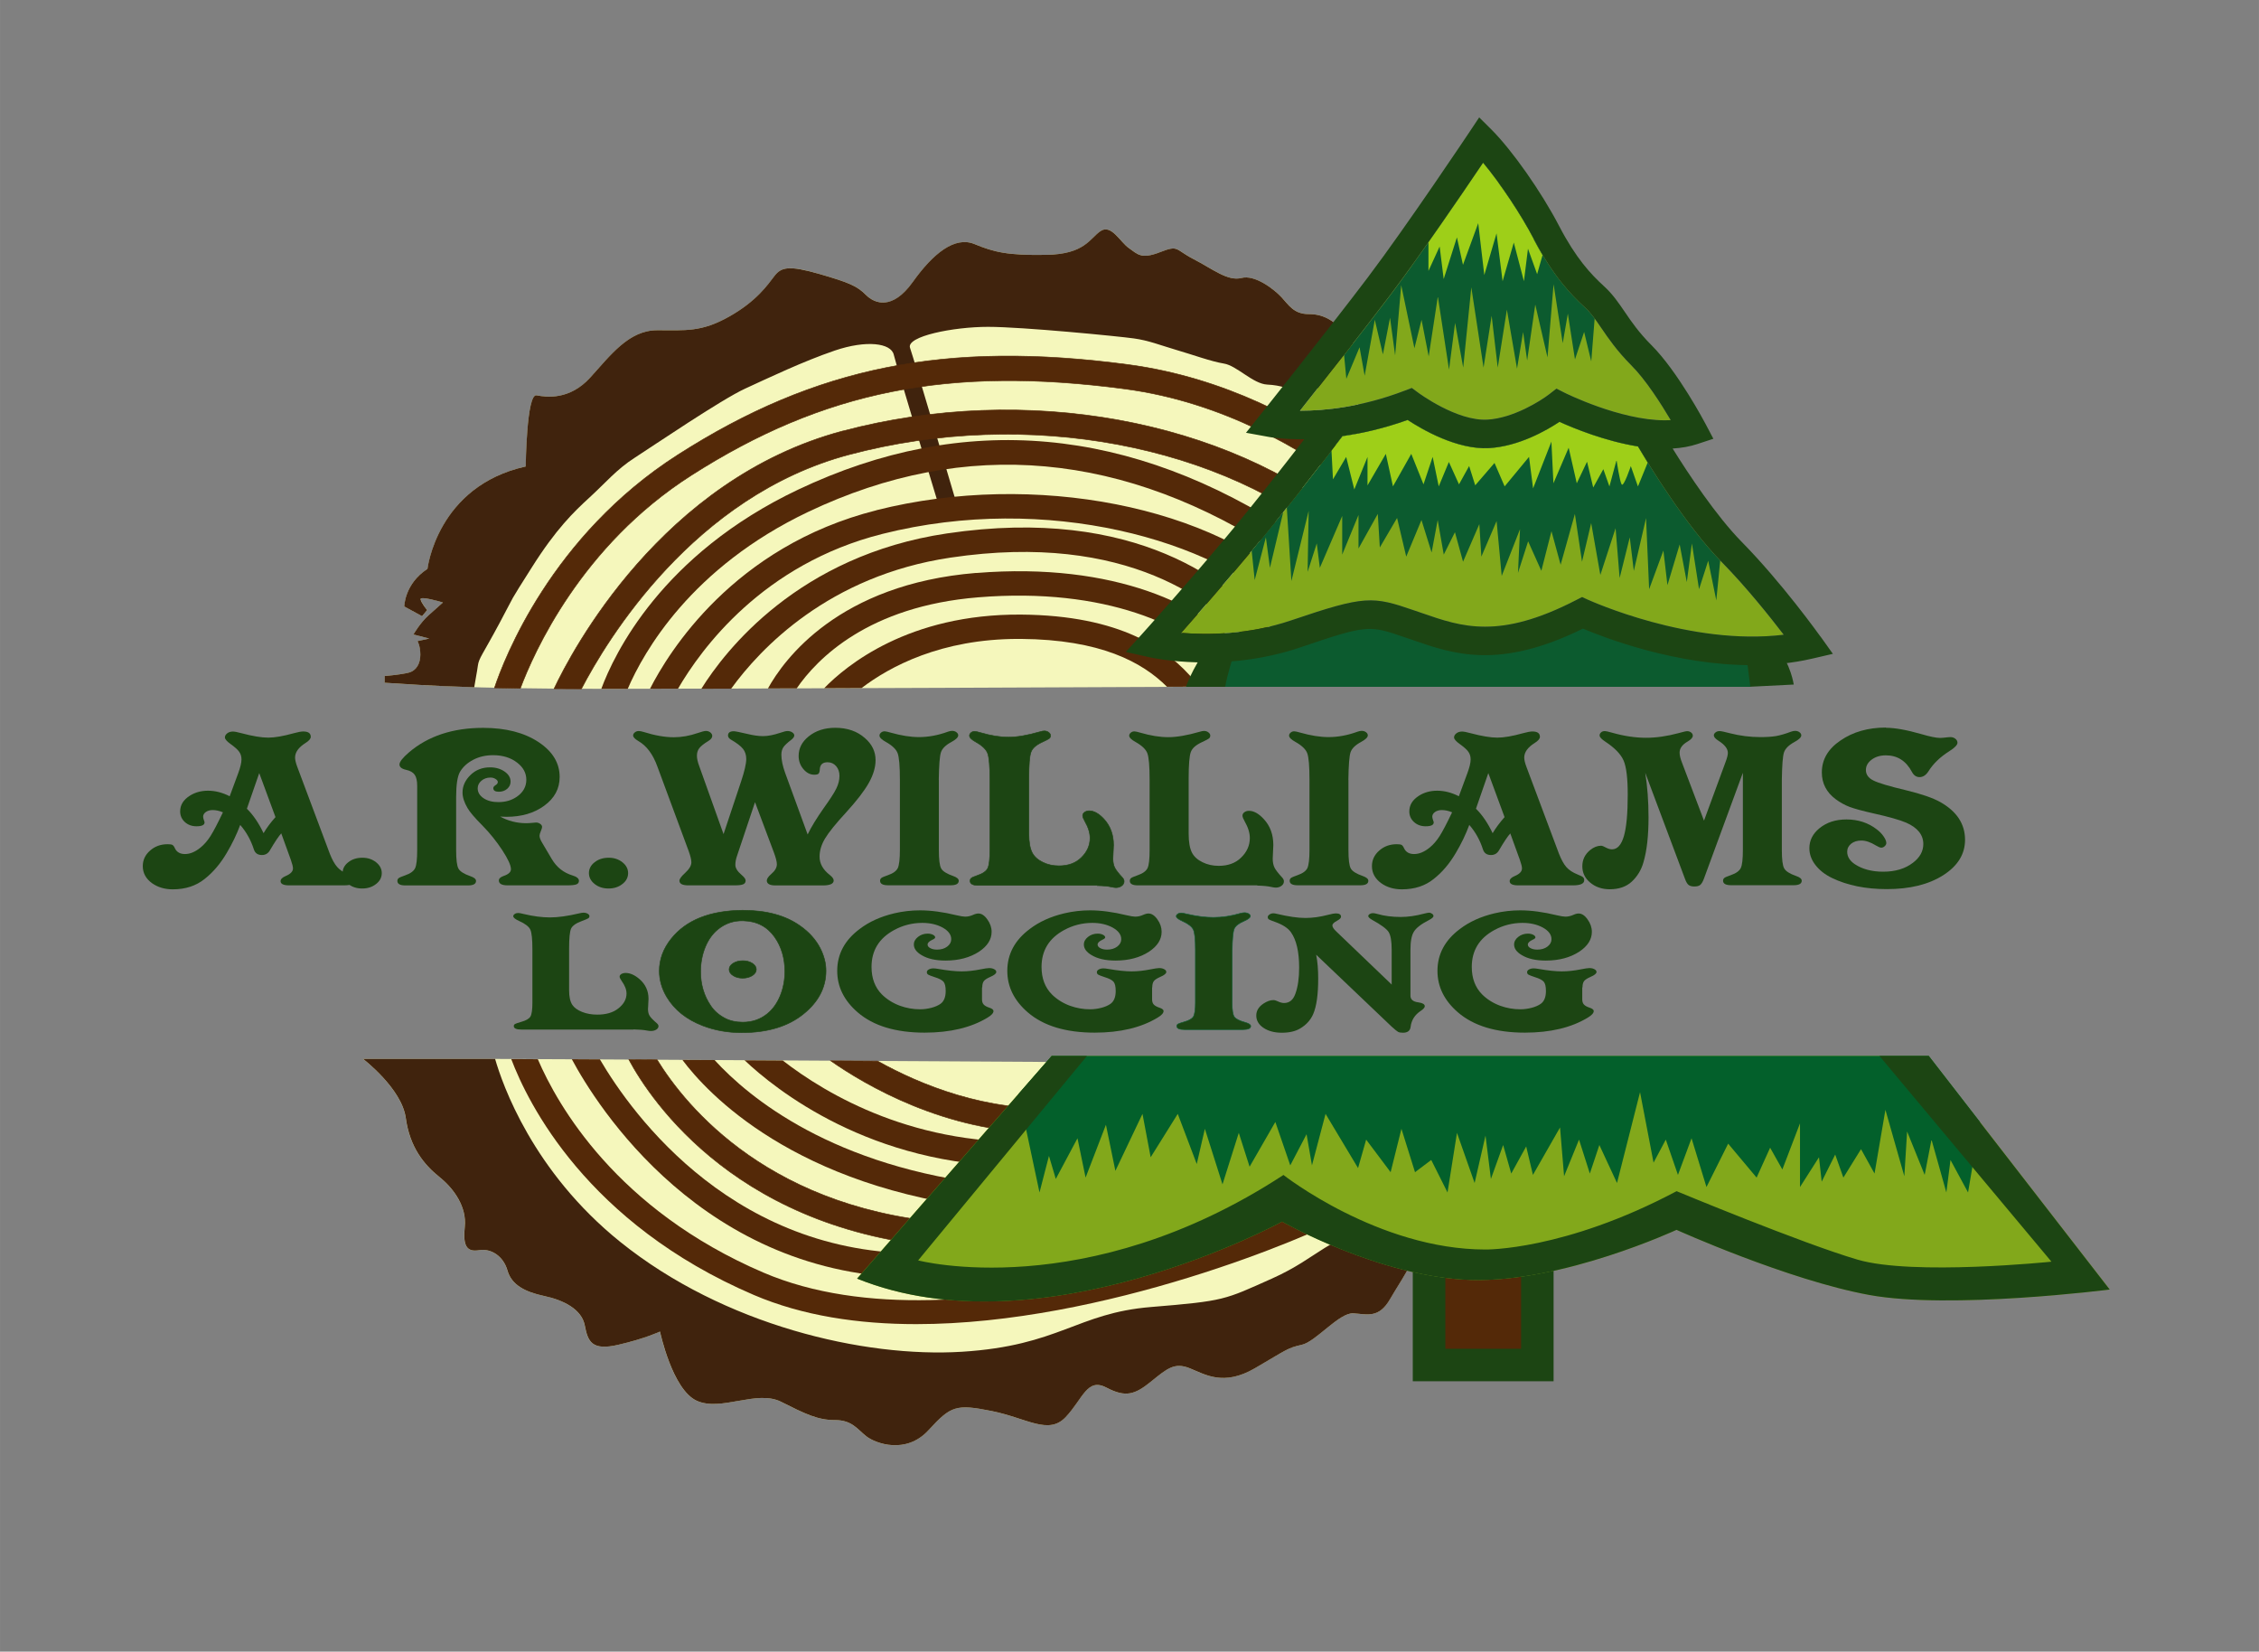 <?xml version="1.0" encoding="UTF-8"?>
<!DOCTYPE svg PUBLIC "-//W3C//DTD SVG 1.1//EN" "http://www.w3.org/Graphics/SVG/1.1/DTD/svg11.dtd">
<!-- Creator: CorelDRAW X5 -->
<svg xmlns="http://www.w3.org/2000/svg" xml:space="preserve" width="300.961mm" height="220.017mm" style="shape-rendering:geometricPrecision; text-rendering:geometricPrecision; image-rendering:optimizeQuality; fill-rule:evenodd; clip-rule:evenodd"
viewBox="0 0 30096 22002"
 xmlns:xlink="http://www.w3.org/1999/xlink">
 <rect x="0" y="0" width="30096" height="22002" fill="#808080" stroke="none"/>
 <defs>
  <style type="text/css">
   <![CDATA[
    .str2 {stroke:#0C5B2F;stroke-width:7.62}
    .str1 {stroke:#1C4513;stroke-width:7.62}
    .str0 {stroke:#542908;stroke-width:7.62}
    .fil5 {fill:#03602B;fill-rule:nonzero}
    .fil6 {fill:#0C5B2F;fill-rule:nonzero}
    .fil3 {fill:#1C4513;fill-rule:nonzero}
    .fil2 {fill:#40230D;fill-rule:nonzero}
    .fil1 {fill:#542908;fill-rule:nonzero}
    .fil4 {fill:#82A81B;fill-rule:nonzero}
    .fil7 {fill:#9ECF18;fill-rule:nonzero}
    .fil0 {fill:#F5F7BC;fill-rule:nonzero}
   ]]>
  </style>
 </defs>
 <g id="__x0023_Layer_x0020_1">
  <g id="_236621248">
   <path class="fil0" d="M14047 14147c0,0 -6976,-41 -7477,-41 -501,0 -1734,0 -1734,0 0,0 515,393 569,786 54,393 244,623 447,786 203,163 366,406 339,664 -27,257 27,339 190,312 163,-27 325,81 379,271 54,190 230,284 488,339 257,54 501,176 542,393 41,217 95,339 447,257 352,-81 555,-176 555,-176 0,0 163,772 488,921 325,149 799,-149 1124,14 325,163 488,244 718,244 230,0 298,122 420,217 122,95 528,244 826,-81 298,-325 366,-352 840,-257 474,95 759,325 989,81 230,-244 284,-528 542,-393 257,135 379,95 596,-81 217,-176 312,-257 515,-176 203,81 447,244 867,0 420,-244 433,-271 623,-312 190,-41 501,-433 691,-420 190,14 339,68 488,-190 149,-257 312,-474 312,-623 0,-149 -1111,-1233 -1111,-1233l-2547 -935 -1124 -366z"/>
  </g>
  <path class="fil1" d="M10042 17250c652,279 1397,389 2165,389 2511,0 5254,-1175 5700,-1426l-160 -283c-564,318 -4913,2163 -7577,1022 -1956,-838 -2743,-2232 -3005,-2842 -139,-1 -258,-1 -354,-2 220,582 1005,2188 3231,3142z"/>
  <path class="fil1" d="M12231 17022c65,0 130,-1 197,-4l-12 -325c-2601,97 -3993,-1845 -4424,-2581 -131,-1 -256,-1 -374,-2 322,601 1749,2911 4613,2911z"/>
  <path class="fil1 str0" d="M12765 16626l19 -325c-2512,-145 -3651,-1568 -4030,-2184 -129,-1 -255,-1 -376,-2 289,537 1474,2343 4388,2511z"/>
  <path class="fil1" d="M13217 16110l35 -323c-2156,-236 -3278,-1169 -3732,-1666 -145,-1 -288,-1 -429,-2 327,437 1488,1702 4126,1991z"/>
  <path class="fil1" d="M13606 15537c103,0 208,-3 315,-8l-17 -325c-1692,90 -2892,-624 -3476,-1077 -170,-1 -339,-2 -508,-3 404,383 1678,1413 3687,1413z"/>
  <path class="fil1 str0" d="M13922 15089c80,0 162,-2 244,-7l-20 -324c-999,60 -1888,-308 -2454,-623 -203,-1 -412,-2 -625,-4 452,316 1533,959 2855,959z"/>
  <path class="fil2" d="M18355 16382c-650,68 -772,366 -1409,650 -637,284 -623,298 -1612,379 -989,81 -1219,515 -2519,596 -1300,81 -3170,-352 -4551,-1463 -1169,-940 -1572,-2103 -1668,-2438 -9,0 -18,0 -25,0 -501,0 -1734,0 -1734,0 0,0 515,393 569,786 54,393 244,623 447,786 203,163 366,406 339,664 -27,257 27,339 190,312 163,-27 325,81 379,271 54,190 230,284 488,339 257,54 501,176 542,393 41,217 95,339 447,257 352,-81 555,-176 555,-176 0,0 163,772 488,921 325,149 799,-149 1124,14 325,163 488,244 718,244 230,0 298,122 420,217 122,95 528,244 826,-81 298,-325 366,-352 840,-257 474,95 759,325 989,81 230,-244 284,-528 542,-393 257,135 379,95 596,-81 217,-176 312,-257 515,-176 203,81 447,244 867,0 420,-244 433,-271 623,-312 190,-41 501,-433 691,-420 190,14 339,68 488,-190 149,-257 312,-474 312,-623 0,-43 -93,-165 -226,-316 -79,2 -162,8 -248,18z"/>
  <path class="fil0" d="M16784 8485l-984 664c0,0 -5883,27 -7753,27 -1869,0 -2470,-54 -2921,-81l0 -90c0,0 219,-18 321,-45 102,-27 154,-122 154,-239 0,-117 -38,-181 -38,-181l156 -34 -210 -54c0,0 88,-156 203,-257 115,-102 190,-169 190,-169 0,0 -312,-95 -298,-41 14,54 88,142 88,142l-68 81 -237 -129c0,0 2,-303 309,-501 0,0 126,-1102 1309,-1364 0,0 9,-975 145,-948 135,27 443,63 713,-235 271,-298 515,-632 894,-632 379,0 587,27 957,-181 370,-208 515,-424 605,-542 90,-117 190,-145 596,-27 406,117 506,163 623,280 117,117 352,208 623,-172 271,-379 560,-614 822,-506 262,108 442,153 957,144 515,-9 578,-217 722,-316 144,-99 262,145 379,226 117,81 163,153 415,54 253,-99 196,-36 447,93 251,129 454,298 637,251 183,-47 440,156 535,257 95,102 163,224 359,224 196,0 339,75 549,312 210,237 74,2106 20,2513 -54,406 -1219,1476 -1219,1476z"/>
  <path class="fil2" d="M17982 4496c-210,-237 -352,-312 -549,-312 -196,0 -264,-122 -359,-224 -95,-102 -352,-305 -535,-257 -183,47 -386,-122 -637,-251 -251,-129 -194,-192 -447,-93 -253,99 -298,27 -415,-54 -117,-81 -235,-325 -379,-226 -144,99 -208,307 -722,316 -515,9 -695,-36 -957,-144 -262,-108 -551,126 -822,506 -271,379 -506,289 -623,172 -117,-117 -217,-163 -623,-280 -406,-117 -506,-90 -596,27 -90,117 -235,334 -605,542 -370,208 -578,181 -957,181 -379,0 -623,334 -894,632 -271,298 -578,262 -713,235 -135,-27 -145,948 -145,948 -1183,262 -1309,1364 -1309,1364 -307,199 -309,501 -309,501l237 129 68 -81c0,0 -75,-88 -88,-142 -14,-54 298,41 298,41 0,0 -75,68 -190,169 -115,102 -203,257 -203,257l210 54 -156 34c0,0 38,63 38,181 0,117 -52,212 -154,239 -102,27 -321,45 -321,45l0 90c268,16 588,42 1193,60 12,-83 38,-206 48,-286 14,-104 59,-140 289,-569 230,-429 104,-226 429,-740 325,-515 560,-741 772,-935 212,-194 361,-375 601,-528 239,-154 1156,-777 1472,-921 316,-145 768,-361 1192,-506 424,-144 750,-99 786,54 36,154 614,2059 614,2059l253 27c0,0 -596,-2023 -650,-2176 -54,-154 578,-280 1039,-280 461,0 1743,126 1941,154 199,27 352,90 569,154 217,63 461,153 632,181 172,27 388,271 578,280 190,9 298,63 298,63 0,0 448,16 909,-101 -12,-289 -44,-515 -108,-588z"/>
  <path class="fil1 str0" d="M18074 6119c-707,-510 -1760,-1091 -3044,-1262 -2424,-322 -4162,26 -6001,1203 -1684,1077 -2315,2724 -2441,3103 107,2 221,5 344,7 178,-475 809,-1899 2273,-2835 1768,-1131 3443,-1465 5783,-1154 1312,174 2388,820 3062,1332 9,-121 18,-254 25,-392z"/>
  <path class="fil1 str0" d="M11229 5741c-2415,642 -3618,2947 -3847,3433 115,1 236,2 364,2 336,-646 1493,-2570 3567,-3120 2375,-631 4980,-137 6567,1226 68,-105 114,-200 123,-272 2,-13 3,-27 5,-43 -1673,-1377 -4345,-1871 -6779,-1225z"/>
  <path class="fil1" d="M17252 7117c-2184,-1442 -4412,-1642 -6620,-594 -1820,864 -2451,2193 -2621,2653 12,0 24,0 36,0 95,0 202,0 316,0 212,-492 844,-1616 2408,-2359 2099,-996 4219,-804 6302,571l179 -271z"/>
  <path class="fil1" d="M11678 6797c-1911,481 -2776,1902 -3018,2378 118,0 243,0 373,-1 308,-530 1131,-1662 2724,-2062 2192,-552 4423,85 5379,1032 71,-72 148,-151 226,-234 -1168,-1164 -3581,-1643 -5684,-1114z"/>
  <path class="fil1" d="M16905 8371c-491,-585 -1756,-1641 -4290,-1265 -1980,294 -2958,1567 -3271,2069 128,0 261,-1 397,-1 384,-529 1295,-1504 2923,-1746 2369,-352 3537,611 3989,1147l132 -89c0,0 47,-43 122,-115z"/>
  <path class="fil1" d="M13005 7632c-1835,150 -2561,1154 -2774,1539 126,0 253,-1 383,-1 272,-395 953,-1094 2418,-1213 1714,-140 2798,396 3235,878l271 -183c-489,-566 -1665,-1171 -3532,-1019z"/>
  <path class="fil1" d="M15915 9071c-351,-423 -983,-874 -2313,-884 -1496,-10 -2328,678 -2622,981 165,-1 331,-1 498,-2 378,-288 1061,-655 2090,-655 11,0 22,0 32,0 1062,8 1618,309 1948,638 162,-1 252,-1 252,-1l116 -78z"/>
  <polygon class="fil3" points="20265,16369 19256,16369 18822,16369 18822,16802 18822,17967 18822,18400 19256,18400 20265,18400 20698,18400 20698,17967 20698,16802 20698,16369 "/>
  <polygon class="fil1" points="20265,16802 19256,16802 19256,17967 20265,17967 "/>
  <path class="fil4" d="M14011 14066l11685 0 2411 3111c0,0 -2122,271 -3206,72 -1084,-199 -2565,-867 -2565,-867 0,0 -1517,704 -2736,668 -1219,-36 -2519,-777 -2519,-777 0,0 -3206,1752 -5662,759l2592 -2966z"/>
  <polygon class="fil5" points="26379,14946 25697,14066 14011,14066 13570,14572 13849,15885 13975,15398 14066,15705 14355,15163 14463,15687 14734,14983 14860,15597 15221,14838 15330,15416 15691,14838 15944,15506 16052,15037 16287,15777 16504,15091 16648,15542 16991,14946 17190,15524 17407,15109 17479,15524 17660,14838 18093,15560 18201,15181 18527,15615 18671,15037 18852,15615 19068,15452 19285,15885 19411,15091 19646,15759 19791,15127 19863,15705 20026,15253 20134,15633 20333,15272 20423,15651 20784,15019 20838,15669 21037,15181 21181,15633 21308,15253 21543,15759 21850,14549 22030,15488 22193,15181 22355,15651 22536,15163 22735,15813 23024,15235 23403,15687 23583,15289 23746,15579 23981,14964 23981,15813 24234,15416 24270,15741 24450,15380 24559,15687 24794,15308 24974,15633 25119,14784 25371,15669 25408,15073 25642,15651 25733,15181 25931,15885 25986,15452 26220,15885 "/>
  <path class="fil3" d="M25697 14066l-658 0 2292 2741c0,0 -1842,190 -2583,-27 -740,-217 -2411,-912 -2411,-912 -1499,795 -2547,777 -2547,777 -1427,0 -2691,-993 -2691,-993 -2637,1725 -4867,1138 -4867,1138l2249 -2723 -470 0 -2592 2966c2456,993 5662,-759 5662,-759 0,0 1300,741 2519,777 1219,36 2736,-668 2736,-668 0,0 1481,668 2565,867 1084,199 3206,-72 3206,-72l-2411 -3111z"/>
  <polygon class="fil6" points="16201,8925 16323,9149 23319,9149 23363,9037 23350,8859 23160,8749 21123,8210 20640,8409 19710,8530 18730,8386 18125,8174 17226,8481 16228,8679 "/>
  <path class="fil4" d="M17328 5472c-3,0 -6,0 -9,0 301,-380 840,-1063 1205,-1546 401,-531 976,-1374 1235,-1758 229,275 501,680 677,1018 252,484 486,732 681,910 80,73 140,161 216,272 93,137 209,306 401,499 193,193 397,514 525,730 -25,1 -51,2 -78,2 -600,0 -1331,-364 -1338,-368l-107 -54 -95 74c-113,88 -480,320 -824,339 -406,24 -919,-356 -924,-360l-84 -62 -97 37c-575,220 -1070,266 -1384,266z"/>
  <path class="fil6" d="M20820 4571l68 -393 95 610 122 -366 95 393 45 -571c-41,-55 -81,-104 -128,-147 -195,-179 -429,-426 -681,-910 -124,-239 -296,-510 -467,-746l-450 84c-290,425 -691,1002 -993,1403 -181,239 -403,526 -619,802l30 316 176 -420 68 379 135 -745 108 461 95 -488 68 501 81 -935 176 840 95 -379 95 488 122 -799 149 975 81 -623 108 596 108 -1070 163 1070 108 -691 81 691 122 -772 135 786 81 -488 54 379 108 -745 163 704 81 -975 122 786z"/>
  <path class="fil4" d="M21162 7993l-84 -39 -82 42c-1024,528 -1521,356 -2048,173l-102 -35c-562,-194 -657,-204 -1644,131 -571,194 -1126,194 -1465,166 211,-239 540,-615 895,-1039 537,-641 1128,-1416 1254,-1581 255,-36 549,-102 868,-216 190,125 660,399 1085,375 397,-23 768,-237 938,-350 189,86 608,258 1046,328 139,235 639,1057 1112,1537 325,330 639,723 829,971 -1245,154 -2586,-457 -2601,-463z"/>
  <path class="fil6" d="M21199 6968l122 691 203 -623 54 664 135 -542 54 447 163 -704 41 948 190 -515 54 461 163 -542 95 501 68 -515 95 610 122 -379 108 528 52 -530c-468,-483 -958,-1288 -1095,-1520 -438,-70 -857,-242 -1046,-328 -170,113 -541,327 -938,350 -425,25 -895,-249 -1085,-375 -319,114 -613,179 -868,216 -86,113 -388,509 -742,953l61 976 230 -935 -14 813 122 -379 41 325 298 -691 0 515 217 -528 0 447 257 -461 27 447 230 -393 122 515 203 -488 135 433 81 -433 81 461 149 -298 108 393 217 -501 27 433 203 -474 68 731 244 -623 -27 582 135 -420 176 393 135 -528 122 447 190 -677 95 637 122 -515z"/>
  <path class="fil6" d="M16676 7339l40 388 149 -569 54 406 177 -742c-137,171 -280,347 -420,516z"/>
  <path class="fil7" d="M21145 6155l81 339 135 -244 81 230 95 -352c0,0 41,284 68,325 27,41 122,-244 122,-244l95 271 130 -318c-56,-91 -101,-166 -130,-215 -438,-70 -857,-242 -1046,-328 -170,113 -541,327 -938,350 -425,25 -895,-249 -1085,-375 -319,114 -613,179 -868,216 -28,36 -79,103 -146,191l20 384 176 -298 108 433 176 -433 0 379 244 -420 95 433 244 -433 163 406 122 -366 81 393 135 -325 135 298 135 -244 81 257 257 -298 135 312 325 -393 54 420 244 -623 27 555 203 -474 108 474 135 -284z"/>
  <path class="fil7" d="M20435 3186c-176,-338 -448,-743 -677,-1018 -160,237 -441,650 -727,1057l0 384 149 -325 54 433 176 -555 81 366 203 -555 81 691 163 -555 81 637 149 -515 135 515 54 -433 122 339 72 -253c-39,-65 -78,-134 -118,-211z"/>
  <path class="fil3" d="M24253 8479c-21,-29 -511,-714 -1048,-1260 -341,-347 -712,-908 -921,-1244 120,-7 231,-27 330,-60l213 -70 -105 -199c-15,-28 -370,-698 -720,-1048 -167,-167 -268,-314 -356,-444 -83,-121 -161,-236 -273,-338 -180,-164 -377,-375 -601,-805 -237,-456 -625,-1008 -901,-1284l-164 -163 -128 192c-8,12 -834,1249 -1357,1941 -525,694 -1415,1809 -1424,1820l-198 248 313 57c7,1 179,32 464,29 -248,321 -656,844 -1036,1298 -595,711 -1119,1289 -1124,1295l-218 241 317 71c40,9 985,215 2008,-132 897,-305 916,-298 1398,-132l102 35c539,187 1149,398 2265,-153 286,121 1232,487 2248,487 267,0 540,-25 806,-87l276 -64 -165 -231zm-6925 -3007l0 0c-3,0 -6,0 -9,0 301,-380 840,-1063 1205,-1546 401,-531 976,-1374 1235,-1758 229,275 501,680 677,1018 252,484 486,732 681,910 80,73 140,161 216,272 93,137 209,306 401,499 193,193 397,514 525,730 -25,1 -51,2 -78,2 -600,0 -1331,-364 -1338,-368l-107 -54 -95 74c-113,88 -480,320 -824,339 -406,24 -919,-356 -924,-360l-84 -62 -97 37c-575,220 -1070,266 -1384,266zm3834 2520l0 0 -84 -39 -82 42c-1024,528 -1521,356 -2048,173l-102 -35c-562,-194 -657,-204 -1644,131 -571,194 -1126,194 -1465,166 211,-239 540,-615 895,-1039 537,-641 1128,-1416 1254,-1581 255,-36 549,-102 868,-216 190,125 660,399 1085,375 397,-23 768,-237 938,-350 189,86 608,258 1046,328 139,235 639,1057 1112,1537 325,330 639,723 829,971 -1245,154 -2586,-457 -2601,-463z"/>
  <path class="fil3" d="M23272 8776l47 372 579 -29c0,0 -44,-283 -207,-459 -163,-176 -420,115 -420,115z"/>
  <path class="fil3" d="M16440 8706c0,0 -90,280 -117,443l-524 0c0,0 144,-397 388,-623 244,-226 253,181 253,181z"/>
  <g id="_236624368">
   <path class="fil3" d="M3749 11099c-36,39 -87,115 -153,228 -24,42 -60,63 -107,63 -55,0 -91,-25 -107,-75 -40,-124 -100,-232 -182,-326 -47,127 -107,251 -180,374 -83,141 -180,256 -293,345 -114,92 -255,139 -425,139 -107,0 -198,-27 -274,-80 -84,-60 -126,-137 -126,-229 0,-81 32,-150 97,-207 64,-57 142,-85 234,-85 32,0 54,3 65,10 11,7 22,21 32,44 24,51 69,77 134,77 68,0 137,-29 208,-87 48,-39 93,-91 133,-154 40,-63 95,-168 165,-315 -48,-20 -94,-30 -136,-30 -37,0 -68,9 -92,26 -24,17 -36,38 -36,63 0,12 5,32 15,59 3,5 4,11 4,17 0,34 -36,51 -107,51 -63,0 -114,-19 -156,-57 -41,-38 -62,-85 -62,-141 0,-86 43,-155 130,-210 70,-44 150,-66 241,-66 97,0 193,25 289,74l113 -306c29,-78 44,-140 44,-185 0,-39 -10,-73 -31,-102 -20,-29 -58,-62 -113,-102 -51,-36 -77,-66 -77,-89 0,-21 11,-39 32,-55 21,-16 46,-23 76,-23 20,0 57,7 109,21 150,40 270,60 360,60 88,0 202,-20 342,-59 55,-15 96,-23 124,-23 68,0 101,24 101,71 0,26 -24,54 -71,83 -92,58 -138,123 -138,194 0,30 10,73 31,128l432 1153c31,78 63,137 99,177 35,40 85,73 150,99 38,15 62,27 73,37 10,10 15,23 15,40 0,45 -50,68 -151,68l-727 0c-77,0 -115,-19 -115,-56 0,-26 22,-49 67,-68 65,-27 98,-61 98,-102 0,-23 -10,-62 -29,-116l-128 -353zm-296 -799l0 0 -164 473c85,84 159,193 222,326 39,-67 92,-139 159,-214l-216 -585z"/>
   <path class="fil3" d="M4829 11426c70,0 130,20 181,60 50,40 76,88 76,145 0,57 -25,106 -76,145 -50,40 -112,60 -185,60 -73,0 -134,-20 -185,-60 -50,-40 -76,-88 -76,-145 0,-57 25,-106 76,-145 50,-40 113,-60 188,-60z"/>
   <path class="fil3" d="M6659 10876c110,60 227,90 352,90 22,0 54,-2 98,-6 15,-2 26,-3 31,-3 22,0 41,6 57,18 17,12 25,26 25,41 0,11 -6,30 -17,56 -11,26 -17,46 -17,60 0,24 11,55 34,93l130 220c65,109 157,181 275,217 57,17 86,41 86,71 0,23 -11,39 -34,48 -23,9 -66,13 -128,13l-788 0c-78,0 -117,-22 -117,-65 0,-25 21,-45 63,-60 65,-22 98,-52 98,-90 0,-51 -38,-135 -115,-253 -77,-117 -164,-226 -262,-326 -105,-105 -172,-184 -201,-235 -45,-76 -67,-146 -67,-208 0,-87 36,-165 107,-234 69,-67 156,-101 260,-101 75,0 140,19 193,56 54,37 80,82 80,134 0,38 -15,70 -45,96 -30,26 -67,39 -112,39 -48,0 -73,-16 -73,-48 0,-14 10,-27 29,-39 20,-12 31,-26 31,-42 0,-15 -10,-29 -30,-41 -20,-13 -42,-19 -68,-19 -47,0 -87,14 -120,42 -33,28 -50,62 -50,101 0,53 26,97 78,132 52,35 118,52 197,52 96,0 178,-24 247,-72 84,-58 126,-134 126,-226 0,-88 -40,-164 -120,-226 -85,-67 -193,-101 -323,-101 -97,0 -185,20 -264,61 -79,41 -138,95 -178,163 -33,60 -50,171 -50,332l0 708c0,128 10,210 31,247 20,37 73,71 159,101 50,17 75,38 75,63 0,40 -36,60 -107,60l-834 0c-71,0 -107,-20 -107,-60 0,-16 6,-28 17,-37 11,-9 40,-21 86,-37 70,-24 114,-56 133,-95 19,-39 28,-121 28,-244l0 -853c0,-67 -11,-117 -33,-148 -22,-32 -60,-54 -115,-66 -59,-13 -88,-37 -88,-71 0,-35 42,-89 126,-161 255,-218 585,-327 989,-327 302,0 549,64 740,191 186,124 279,278 279,463 0,156 -68,283 -205,383 -135,99 -303,148 -505,148 -23,0 -52,-1 -88,-3z"/>
   <path class="fil3" d="M8111 11426c70,0 130,20 181,60 50,40 76,88 76,145 0,57 -25,106 -76,145 -50,40 -112,60 -185,60 -73,0 -134,-20 -185,-60 -50,-40 -76,-88 -76,-145 0,-57 25,-106 76,-145 50,-40 113,-60 188,-60z"/>
   <path class="fil3" d="M9638 11116l235 -705c46,-138 69,-238 69,-300 0,-53 -14,-98 -43,-135 -29,-37 -83,-78 -162,-124 -26,-16 -38,-34 -38,-54 0,-38 26,-57 77,-57 19,0 80,12 182,36 78,19 147,29 208,29 65,0 141,-15 228,-44 46,-16 78,-24 98,-24 24,0 45,6 63,18 18,12 27,26 27,41 0,17 -13,36 -38,56 -55,42 -91,76 -108,102 -17,26 -26,59 -26,99 0,69 17,150 50,241l300 821c48,-100 120,-217 214,-351 84,-117 140,-203 168,-261 28,-57 42,-113 42,-169 0,-52 -15,-95 -45,-130 -30,-34 -68,-51 -114,-51 -65,0 -99,31 -103,92 -1,30 -7,50 -17,60 -10,10 -29,14 -57,14 -55,0 -103,-25 -145,-75 -42,-50 -63,-108 -63,-175 0,-101 44,-188 132,-259 94,-77 213,-116 356,-116 159,0 291,45 394,136 96,82 143,181 143,295 0,95 -30,196 -90,303 -60,107 -159,235 -296,386 -142,154 -237,271 -286,353 -49,81 -74,162 -74,243 0,93 45,173 134,243 36,28 54,53 54,75 0,44 -49,66 -147,66l-629 0c-76,0 -115,-22 -115,-65 0,-24 20,-53 59,-87 50,-42 75,-86 75,-130 0,-33 -13,-86 -40,-158l-251 -669 -241 719c-14,40 -21,79 -21,116 0,42 27,86 80,131 38,32 57,58 57,78 0,24 -11,41 -33,50 -22,10 -62,14 -118,14l-612 0c-79,0 -119,-21 -119,-62 0,-23 24,-57 73,-101 57,-52 86,-100 86,-143 0,-35 -12,-85 -36,-151l-415 -1121c-59,-166 -144,-281 -256,-345 -46,-27 -69,-52 -69,-74 0,-15 8,-29 23,-41 15,-12 32,-18 52,-18 15,0 36,4 63,12 149,47 284,71 404,71 104,0 212,-19 321,-57 52,-18 88,-27 107,-27 23,0 43,7 59,20 17,14 25,29 25,47 0,24 -18,47 -55,69 -56,34 -95,65 -117,93 -22,28 -32,62 -32,101 0,37 10,84 31,139l325 909z"/>
   <path class="fil3" d="M12508 10388l0 934c0,128 10,210 31,247 20,37 74,71 161,101 48,17 73,38 73,63 0,40 -36,60 -107,60l-834 0c-71,0 -107,-20 -107,-60 0,-16 6,-28 17,-37 11,-9 40,-21 86,-37 70,-24 114,-56 133,-95 18,-39 28,-121 28,-244l0 -933c0,-182 -10,-299 -30,-353 -20,-53 -72,-103 -158,-151 -56,-31 -84,-59 -84,-84 0,-15 7,-28 21,-40 14,-12 30,-17 48,-17 13,0 40,6 82,18 138,39 263,59 375,59 126,0 255,-24 386,-72 20,-7 39,-11 55,-11 23,0 42,6 58,18 16,12 24,26 24,42 0,26 -31,56 -92,89 -75,40 -121,86 -138,136 -17,51 -26,173 -29,366z"/>
   <path class="fil3 str1" d="M14622 11794l-1591 0c-71,0 -107,-20 -107,-60 0,-16 6,-28 17,-37 11,-9 40,-21 86,-37 70,-24 114,-56 133,-95 18,-39 28,-121 28,-244l0 -933c0,-182 -10,-299 -30,-353 -20,-53 -72,-103 -158,-151 -56,-31 -84,-59 -84,-84 0,-15 7,-28 21,-40 14,-12 30,-17 48,-17 14,0 41,6 82,18 134,39 257,59 369,59 113,0 253,-24 419,-72 23,-7 42,-11 57,-11 23,0 43,6 59,19 17,13 25,27 25,43 0,16 -6,29 -17,38 -11,9 -43,26 -96,50 -80,37 -130,81 -148,133 -19,51 -28,167 -28,347l0 739c0,112 15,198 46,256 28,51 74,93 139,124 64,32 136,48 215,48 125,0 224,-36 298,-109 78,-75 117,-163 117,-262 0,-68 -23,-142 -69,-222 -19,-34 -29,-59 -29,-75 0,-18 8,-33 25,-46 17,-12 37,-19 61,-19 64,0 129,36 197,109 85,92 128,208 128,347 0,21 -2,66 -6,136 -1,18 -2,33 -2,44 0,48 8,88 24,121 16,32 51,77 104,134 14,16 21,32 21,48 0,24 -11,44 -32,60 -21,16 -47,24 -77,24 -14,0 -34,-3 -61,-9 -43,-10 -105,-16 -186,-18z"/>
   <path class="fil3" d="M16750 11794l-1591 0c-71,0 -107,-20 -107,-60 0,-16 6,-28 17,-37 12,-9 40,-21 86,-37 70,-24 114,-56 133,-95 19,-39 28,-121 28,-244l0 -933c0,-182 -10,-299 -30,-353 -20,-53 -72,-103 -158,-151 -56,-31 -84,-59 -84,-84 0,-15 7,-28 21,-40 14,-12 30,-17 48,-17 14,0 41,6 82,18 134,39 257,59 369,59 113,0 253,-24 419,-72 23,-7 42,-11 57,-11 23,0 43,6 59,19 17,13 25,27 25,43 0,16 -6,29 -17,38 -11,9 -43,26 -95,50 -80,37 -130,81 -148,133 -18,51 -28,167 -28,347l0 739c0,112 15,198 46,256 28,51 74,93 139,124 64,32 136,48 215,48 125,0 224,-36 298,-109 78,-75 117,-163 117,-262 0,-68 -23,-142 -69,-222 -19,-34 -29,-59 -29,-75 0,-18 8,-33 25,-46 17,-12 37,-19 61,-19 64,0 130,36 197,109 86,92 128,208 128,347 0,21 -2,66 -6,136 -1,18 -2,33 -2,44 0,48 8,88 24,121 16,32 51,77 104,134 14,16 21,32 21,48 0,24 -10,44 -32,60 -21,16 -47,24 -77,24 -14,0 -34,-3 -61,-9 -43,-10 -105,-16 -185,-18z"/>
   <path class="fil3" d="M17965 10388l0 934c0,128 10,210 31,247 20,37 74,71 161,101 48,17 73,38 73,63 0,40 -36,60 -107,60l-834 0c-71,0 -107,-20 -107,-60 0,-16 6,-28 17,-37 12,-9 40,-21 86,-37 70,-24 114,-56 133,-95 18,-39 28,-121 28,-244l0 -933c0,-182 -10,-299 -30,-353 -20,-53 -72,-103 -158,-151 -56,-31 -84,-59 -84,-84 0,-15 7,-28 21,-40 14,-12 30,-17 48,-17 13,0 40,6 82,18 138,39 263,59 375,59 126,0 255,-24 386,-72 20,-7 39,-11 55,-11 23,0 42,6 58,18 16,12 24,26 24,42 0,26 -31,56 -92,89 -75,40 -121,86 -138,136 -17,51 -26,173 -29,366z"/>
   <path class="fil3" d="M20124 11099c-36,39 -87,115 -153,228 -24,42 -60,63 -107,63 -55,0 -91,-25 -107,-75 -40,-124 -100,-232 -182,-326 -47,127 -107,251 -180,374 -83,141 -180,256 -293,345 -113,92 -255,139 -425,139 -107,0 -198,-27 -273,-80 -84,-60 -126,-137 -126,-229 0,-81 32,-150 97,-207 64,-57 142,-85 234,-85 32,0 54,3 65,10 11,7 22,21 32,44 24,51 69,77 134,77 68,0 137,-29 208,-87 48,-39 93,-91 133,-154 40,-63 95,-168 165,-315 -48,-20 -94,-30 -136,-30 -37,0 -68,9 -92,26 -24,17 -36,38 -36,63 0,12 5,32 15,59 3,5 4,11 4,17 0,34 -36,51 -107,51 -63,0 -114,-19 -156,-57 -41,-38 -62,-85 -62,-141 0,-86 43,-155 130,-210 70,-44 150,-66 241,-66 97,0 193,25 289,74l113 -306c29,-78 44,-140 44,-185 0,-39 -10,-73 -31,-102 -20,-29 -58,-62 -113,-102 -51,-36 -77,-66 -77,-89 0,-21 11,-39 32,-55 21,-16 46,-23 76,-23 20,0 57,7 109,21 150,40 270,60 360,60 88,0 202,-20 342,-59 55,-15 96,-23 124,-23 68,0 101,24 101,71 0,26 -24,54 -71,83 -92,58 -138,123 -138,194 0,30 10,73 31,128l432 1153c31,78 63,137 98,177 35,40 85,73 150,99 38,15 62,27 73,37 10,10 15,23 15,40 0,45 -50,68 -151,68l-727 0c-77,0 -115,-19 -115,-56 0,-26 22,-49 67,-68 65,-27 97,-61 97,-102 0,-23 -10,-62 -29,-116l-128 -353zm-296 -799l0 0 -164 473c85,84 159,193 222,326 40,-67 93,-139 159,-214l-216 -585z"/>
   <path class="fil3" d="M23220 10294l-520 1414c-15,40 -32,67 -49,81 -17,14 -44,20 -79,20 -33,0 -58,-7 -76,-21 -17,-14 -33,-41 -47,-80l-530 -1414c29,182 44,380 44,595 0,243 -22,442 -67,595 -29,105 -82,191 -157,261 -73,67 -170,101 -293,101 -105,0 -193,-31 -264,-92 -68,-58 -101,-130 -101,-214 0,-88 35,-160 105,-217 47,-38 96,-57 145,-57 14,0 37,9 69,27 27,14 52,21 77,21 71,0 124,-59 158,-176 34,-117 51,-301 51,-552 0,-216 -18,-367 -54,-452 -36,-85 -117,-170 -243,-253 -52,-34 -78,-62 -78,-84 0,-16 7,-30 20,-41 13,-12 30,-17 51,-17 13,0 44,7 94,21 158,45 310,68 455,68 136,0 280,-21 432,-62 61,-17 99,-26 115,-26 20,0 38,6 53,18 15,12 22,26 22,42 0,25 -23,51 -69,78 -71,41 -107,90 -107,148 0,34 10,78 31,131l294 775 285 -775c22,-58 33,-100 33,-127 0,-56 -42,-110 -126,-163 -41,-26 -61,-50 -61,-71 0,-15 8,-28 23,-40 15,-12 34,-17 55,-17 19,0 65,10 138,29 133,34 268,51 405,51 84,0 154,-5 209,-14 55,-10 121,-29 198,-58 20,-7 39,-11 55,-11 23,0 42,6 58,18 16,12 24,26 24,42 0,26 -31,56 -92,89 -75,41 -121,87 -138,137 -17,50 -26,172 -29,365l0 934c0,127 10,209 31,246 20,38 73,72 159,102 50,17 75,38 75,63 0,40 -36,60 -107,60l-834 0c-71,0 -107,-20 -107,-60 0,-16 6,-28 17,-37 11,-9 40,-21 86,-37 70,-24 114,-56 133,-95 19,-39 28,-121 28,-244l0 -1026z"/>
   <path class="fil3" d="M25128 9695c117,0 274,28 469,84 116,34 200,51 250,51 22,0 57,-3 105,-9 12,-1 22,-2 33,-2 25,0 47,7 66,22 19,15 28,33 28,53 0,29 -36,67 -109,113 -122,77 -215,167 -279,270 -33,50 -72,75 -117,75 -43,0 -77,-23 -101,-68 -78,-148 -194,-222 -348,-222 -75,0 -138,19 -189,57 -51,38 -77,84 -77,139 0,59 33,106 100,139 67,34 212,77 435,130 207,50 359,103 457,158 219,124 329,291 329,502 0,191 -97,348 -291,472 -195,124 -445,185 -750,185 -284,0 -528,-50 -733,-149 -93,-45 -166,-103 -220,-173 -54,-70 -80,-145 -80,-223 0,-103 44,-191 132,-264 96,-79 216,-119 362,-119 155,0 291,44 405,133 36,27 66,58 90,93 24,35 36,64 36,88 0,15 -7,29 -21,42 -14,13 -29,20 -46,20 -15,0 -39,-10 -71,-29 -71,-44 -136,-66 -195,-66 -55,0 -100,14 -135,42 -35,28 -53,64 -53,108 0,64 34,120 103,166 101,66 226,99 377,99 161,0 293,-40 396,-119 92,-70 138,-153 138,-249 0,-123 -76,-218 -228,-285 -87,-37 -234,-79 -442,-125 -143,-32 -247,-61 -312,-85 -65,-25 -127,-59 -186,-103 -122,-91 -184,-210 -184,-356 0,-172 83,-314 249,-426 166,-114 367,-172 604,-172z"/>
  </g>
  <g id="_236625256">
   <path class="fil3" d="M8440 13715l-1494 0c-67,0 -101,-15 -101,-46 0,-12 5,-21 16,-28 11,-6 38,-16 81,-28 66,-18 107,-42 125,-72 17,-30 26,-91 26,-185l0 -706c0,-138 -9,-227 -28,-267 -19,-40 -68,-78 -148,-114 -53,-24 -79,-45 -79,-64 0,-11 7,-22 20,-30 13,-9 28,-13 45,-13 13,0 39,4 77,14 126,30 241,45 347,45 107,0 238,-18 393,-55 22,-5 40,-8 54,-8 22,0 40,5 56,14 16,10 23,20 23,32 0,12 -5,22 -16,29 -11,7 -41,20 -90,38 -75,28 -122,62 -139,100 -17,39 -26,126 -26,262l0 559c0,85 14,150 43,194 26,39 70,70 130,94 60,24 128,36 202,36 117,0 211,-27 280,-82 73,-57 110,-123 110,-199 0,-52 -22,-108 -65,-168 -18,-26 -27,-45 -27,-57 0,-14 8,-25 23,-35 16,-9 35,-14 57,-14 60,0 121,27 185,82 80,70 120,157 120,262 0,16 -2,50 -5,103 -1,14 -2,25 -2,33 0,37 7,67 22,91 15,24 48,58 98,101 13,12 20,24 20,37 0,18 -10,33 -30,46 -20,12 -44,18 -73,18 -13,0 -32,-2 -57,-7 -41,-8 -99,-12 -174,-14z"/>
   <path class="fil3 str1" d="M9894 12126c316,0 571,69 765,207 120,84 209,184 268,298 51,100 77,200 77,301 0,221 -99,413 -298,574 -205,167 -480,250 -826,250 -186,0 -359,-31 -519,-93 -215,-83 -375,-210 -478,-382 -66,-111 -99,-227 -99,-347 0,-154 53,-298 160,-431 199,-247 515,-373 950,-377zm9 140l0 0c-127,-4 -239,34 -336,112 -73,59 -130,138 -171,238 -41,100 -62,210 -62,328 0,170 45,322 135,454 45,68 108,123 189,166 67,35 146,53 237,53 126,0 235,-37 327,-112 73,-59 130,-138 172,-239 41,-100 62,-208 62,-324 0,-177 -45,-330 -135,-458 -98,-140 -237,-213 -417,-218zm-7 532l0 0c49,0 91,11 127,34 35,23 53,50 53,82 0,32 -18,59 -53,82 -35,22 -78,34 -128,34 -50,0 -93,-11 -128,-34 -35,-22 -53,-50 -53,-82 0,-32 18,-59 53,-82 35,-22 79,-34 130,-34z"/>
   <path class="fil3" d="M13083 13152l0 160c0,30 7,53 22,69 14,16 40,31 77,43 36,12 54,27 54,44 0,27 -26,56 -79,88 -219,133 -499,200 -838,200 -385,0 -683,-90 -892,-270 -182,-157 -273,-341 -273,-553 0,-222 99,-408 298,-557 127,-97 280,-166 460,-209 114,-27 229,-40 345,-40 146,0 308,22 485,65 55,13 94,19 117,19 35,0 70,-8 106,-24 26,-12 50,-18 70,-18 42,0 82,26 119,79 38,52 57,108 57,165 0,102 -56,190 -167,264 -121,79 -270,119 -447,119 -133,0 -239,-24 -320,-73 -68,-40 -102,-87 -102,-141 0,-39 19,-73 56,-102 37,-29 80,-43 129,-43 26,0 49,5 69,15 20,10 30,22 30,35 0,11 -13,21 -38,32 -42,20 -63,41 -63,64 0,19 12,35 37,48 25,13 54,19 89,19 54,0 99,-13 135,-40 36,-27 54,-60 54,-99 0,-61 -39,-113 -117,-156 -75,-40 -165,-61 -268,-61 -134,0 -260,32 -377,96 -200,109 -300,272 -300,491 0,151 46,273 138,366 66,65 146,116 241,151 86,31 175,47 268,47 50,0 101,-7 151,-20 50,-13 90,-31 120,-52 47,-33 70,-91 70,-171 0,-59 -9,-99 -28,-123 -19,-23 -59,-44 -121,-63 -43,-14 -71,-25 -83,-32 -13,-8 -19,-19 -19,-33 0,-14 8,-27 25,-36 17,-10 38,-15 63,-15 14,0 35,2 63,7 127,22 230,33 311,33 79,0 163,-9 253,-27 56,-11 95,-17 115,-17 26,0 49,5 67,15 19,10 28,22 28,37 0,21 -27,43 -81,66 -43,19 -72,38 -85,56 -14,18 -21,47 -21,86z"/>
   <path class="fil3" d="M15349 13152l0 160c0,30 7,53 22,69 14,16 40,31 77,43 36,12 54,27 54,44 0,27 -26,56 -79,88 -219,133 -499,200 -838,200 -385,0 -683,-90 -892,-270 -182,-157 -273,-341 -273,-553 0,-222 99,-408 298,-557 127,-97 280,-166 460,-209 114,-27 229,-40 345,-40 146,0 308,22 485,65 55,13 94,19 117,19 35,0 70,-8 106,-24 26,-12 50,-18 70,-18 42,0 82,26 119,79 38,52 56,108 56,165 0,102 -56,190 -167,264 -121,79 -270,119 -447,119 -133,0 -239,-24 -320,-73 -68,-40 -102,-87 -102,-141 0,-39 19,-73 56,-102 37,-29 80,-43 129,-43 26,0 49,5 69,15 20,10 30,22 30,35 0,11 -13,21 -38,32 -42,20 -63,41 -63,64 0,19 12,35 37,48 25,13 54,19 89,19 54,0 99,-13 135,-40 36,-27 54,-60 54,-99 0,-61 -39,-113 -117,-156 -75,-40 -165,-61 -268,-61 -134,0 -260,32 -377,96 -200,109 -300,272 -300,491 0,151 46,273 138,366 66,65 146,116 241,151 86,31 175,47 268,47 50,0 101,-7 151,-20 50,-13 90,-31 120,-52 47,-33 70,-91 70,-171 0,-59 -9,-99 -28,-123 -19,-23 -59,-44 -121,-63 -43,-14 -71,-25 -83,-32 -13,-8 -19,-19 -19,-33 0,-14 8,-27 25,-36 17,-10 38,-15 63,-15 14,0 35,2 63,7 127,22 230,33 311,33 79,0 163,-9 253,-27 56,-11 95,-17 115,-17 26,0 49,5 67,15 19,10 28,22 28,37 0,21 -27,43 -81,66 -43,19 -72,38 -85,56 -14,18 -21,47 -21,86z"/>
   <path class="fil3 str2" d="M16415 12651l0 707c0,97 10,159 29,187 19,28 69,54 151,76 45,13 68,29 68,48 0,30 -33,46 -101,46l-783 0c-67,0 -101,-15 -101,-46 0,-12 5,-21 16,-28 11,-6 38,-16 81,-28 66,-18 107,-42 125,-72 17,-30 26,-91 26,-185l0 -706c0,-138 -9,-227 -28,-267 -19,-40 -68,-78 -148,-114 -53,-24 -79,-45 -79,-64 0,-11 7,-22 20,-30 13,-9 28,-13 45,-13 12,0 38,4 77,14 129,30 247,45 352,45 118,0 239,-18 363,-55 19,-5 37,-8 52,-8 22,0 40,5 55,14 15,9 23,20 23,32 0,20 -29,42 -86,67 -71,30 -114,65 -129,103 -16,38 -25,131 -27,277z"/>
   <path class="fil3" d="M18541 13112l0 -461c0,-115 -14,-193 -41,-236 -27,-42 -100,-96 -217,-160 -36,-21 -54,-38 -54,-51 0,-11 6,-20 19,-28 13,-8 27,-12 44,-12 12,0 32,4 59,11 92,27 196,40 311,40 97,0 199,-15 305,-43 37,-9 60,-14 70,-14 16,0 30,5 42,14 13,9 19,19 19,31 0,15 -21,33 -63,55 -102,52 -168,103 -198,153 -31,49 -46,130 -46,241l0 606c-2,55 33,86 108,95 55,8 83,25 83,51 0,17 -18,38 -54,62 -79,52 -124,123 -135,213 -6,52 -40,78 -102,78 -29,0 -50,-4 -64,-11 -14,-8 -42,-30 -85,-69l-1007 -959c18,90 27,196 27,319 0,210 -22,367 -66,470 -35,81 -93,145 -174,193 -63,38 -145,57 -244,57 -99,0 -181,-22 -245,-65 -64,-43 -96,-98 -96,-164 0,-64 32,-117 97,-160 46,-30 89,-46 131,-46 17,0 37,6 59,17 31,15 59,22 83,22 72,0 122,-41 151,-124 34,-93 50,-209 50,-348 0,-209 -36,-366 -108,-469 -39,-57 -112,-104 -217,-141 -42,-15 -68,-25 -78,-32 -10,-7 -15,-17 -15,-30 0,-13 8,-25 23,-35 16,-11 33,-16 52,-16 11,0 26,2 45,7 156,37 282,55 381,55 96,0 197,-14 303,-42 49,-13 83,-19 102,-19 47,0 70,15 70,45 0,17 -19,35 -56,55 -39,21 -59,41 -59,61 0,21 17,47 52,80l740 709z"/>
   <path class="fil3" d="M21080 13152l0 160c0,30 7,53 22,69 14,16 40,31 77,43 36,12 54,27 54,44 0,27 -26,56 -79,88 -219,133 -499,200 -838,200 -385,0 -683,-90 -892,-270 -182,-157 -273,-341 -273,-553 0,-222 99,-408 298,-557 127,-97 280,-166 460,-209 114,-27 229,-40 345,-40 146,0 308,22 485,65 55,13 94,19 117,19 35,0 70,-8 106,-24 26,-12 50,-18 70,-18 42,0 82,26 119,79 38,52 57,108 57,165 0,102 -56,190 -167,264 -121,79 -270,119 -447,119 -133,0 -239,-24 -320,-73 -68,-40 -102,-87 -102,-141 0,-39 19,-73 56,-102 37,-29 80,-43 129,-43 26,0 49,5 69,15 20,10 30,22 30,35 0,11 -12,21 -38,32 -42,20 -63,41 -63,64 0,19 12,35 37,48 25,13 54,19 89,19 54,0 99,-13 135,-40 36,-27 54,-60 54,-99 0,-61 -39,-113 -117,-156 -75,-40 -165,-61 -268,-61 -134,0 -260,32 -377,96 -200,109 -300,272 -300,491 0,151 46,273 138,366 66,65 146,116 241,151 86,31 175,47 268,47 50,0 101,-7 151,-20 50,-13 90,-31 120,-52 47,-33 70,-91 70,-171 0,-59 -9,-99 -28,-123 -19,-23 -59,-44 -121,-63 -43,-14 -71,-25 -83,-32 -13,-8 -19,-19 -19,-33 0,-14 8,-27 25,-36 17,-10 38,-15 63,-15 14,0 35,2 63,7 127,22 230,33 311,33 79,0 163,-9 253,-27 56,-11 95,-17 115,-17 26,0 49,5 67,15 19,10 28,22 28,37 0,21 -27,43 -81,66 -43,19 -72,38 -85,56 -14,18 -21,47 -21,86z"/>
  </g>
 </g>
</svg>
